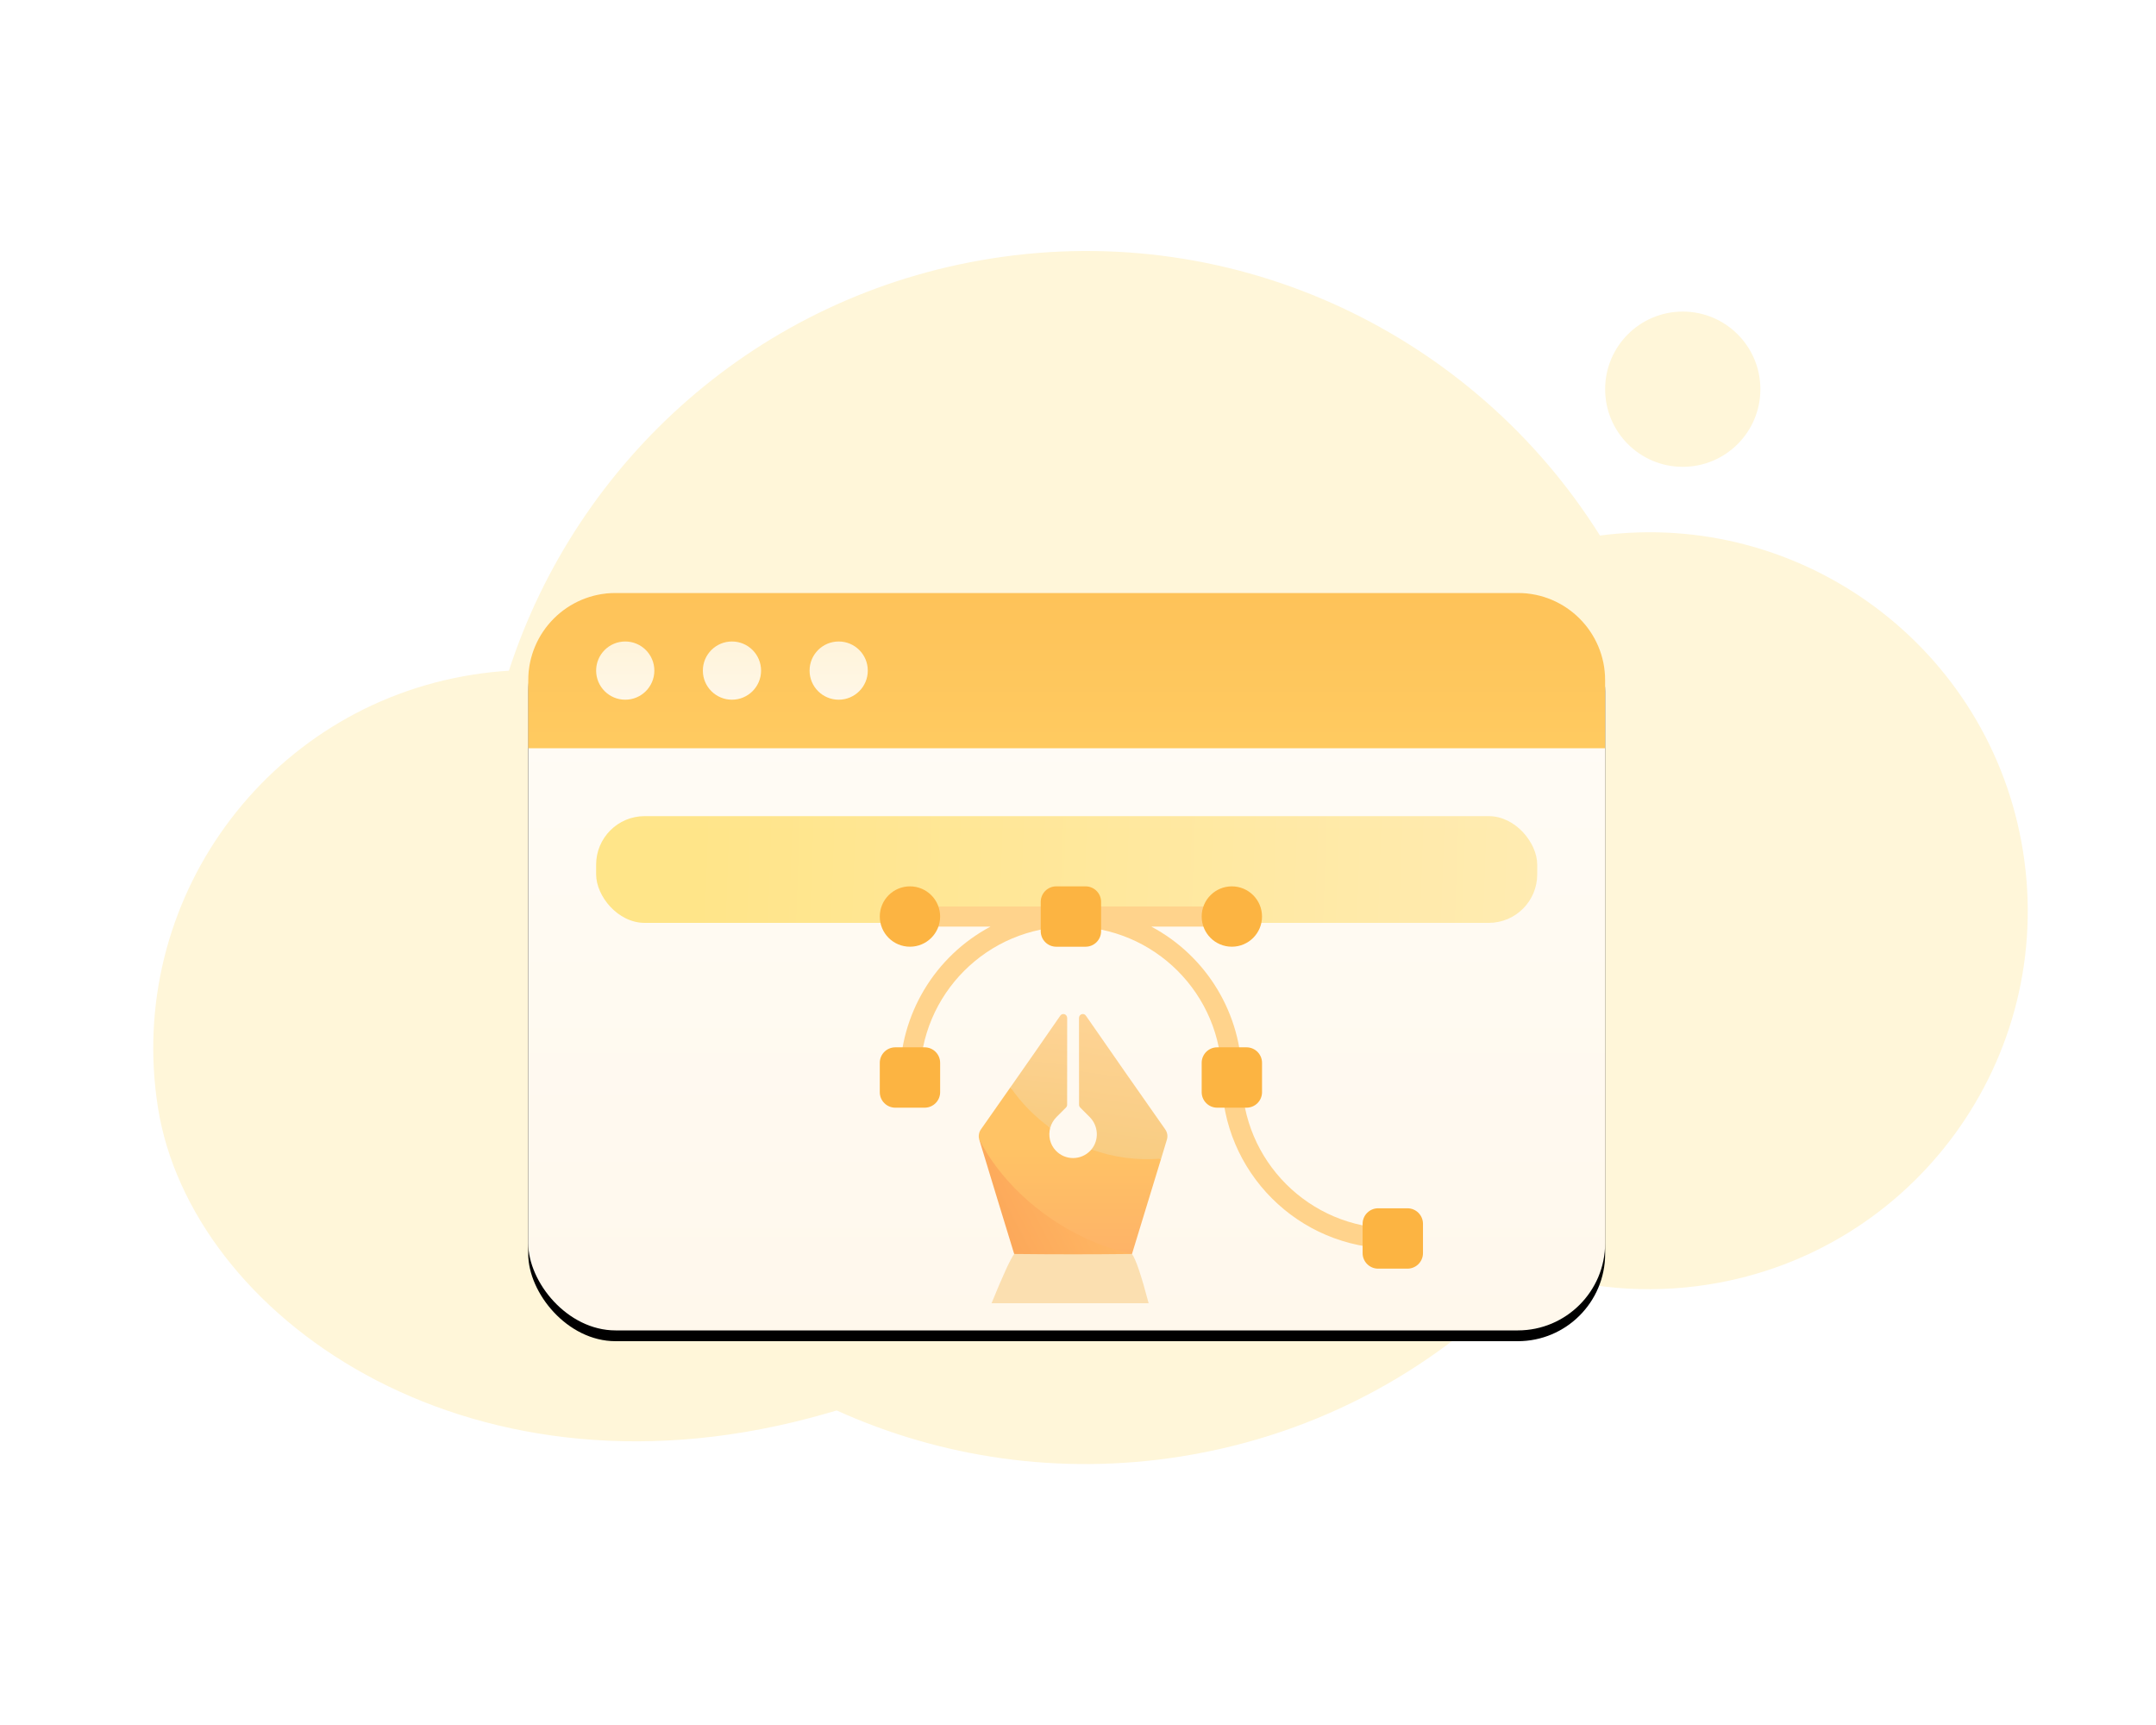 <svg xmlns="http://www.w3.org/2000/svg" xmlns:xlink="http://www.w3.org/1999/xlink" width="200" height="160" viewBox="0 0 200 160">
    <defs>
        <linearGradient id="cn2yi8ottc" x1="50%" x2="50%" y1="0%" y2="100%">
            <stop offset="0%" stop-color="#FFFCF7"/>
            <stop offset="100%" stop-color="#FFF8EC"/>
        </linearGradient>
        <linearGradient id="blmamzfnhd" x1="10.556%" x2="172.113%" y1="50%" y2="50.643%">
            <stop offset="0%" stop-color="#FFD745"/>
            <stop offset="100%" stop-color="#FFEABC"/>
        </linearGradient>
        <linearGradient id="msvo1aa3oe" x1="50%" x2="50%" y1="-391.91%" y2="215.342%">
            <stop offset="0%" stop-color="#FDA53C"/>
            <stop offset="100%" stop-color="#FFD369"/>
        </linearGradient>
        <linearGradient id="b80npq8unf" x1="50%" x2="50%" y1="-142.813%" y2="100%">
            <stop offset="0%" stop-color="#FFF7DB"/>
            <stop offset="100%" stop-color="#FFF"/>
        </linearGradient>
        <linearGradient id="loyfu8oa3g" x1="50%" x2="50%" y1="163.031%" y2="29.635%">
            <stop offset="0%" stop-color="#FBDFB1"/>
            <stop offset="100%" stop-color="#FBDFB0"/>
        </linearGradient>
        <linearGradient id="ywppt6qqjh" x1="13.408%" x2="82.948%" y1="77.399%" y2="50%">
            <stop offset="0%" stop-color="#FCA85A"/>
            <stop offset="100%" stop-color="#FFB864"/>
        </linearGradient>
        <linearGradient id="454yaq218i" x1="79.022%" x2="79.022%" y1="174.369%" y2="35.645%">
            <stop offset="0%" stop-color="#FCA06A"/>
            <stop offset="100%" stop-color="#FFC365"/>
        </linearGradient>
        <linearGradient id="7d4ki8yr8j" x1="21.444%" x2="31.452%" y1="100%" y2="-17.456%">
            <stop offset="0%" stop-color="#F8CC81"/>
            <stop offset="100%" stop-color="#FFD599"/>
        </linearGradient>
        <linearGradient id="piygsdxqnk" x1="30.868%" x2="37.573%" y1="100%" y2="-17.456%">
            <stop offset="0%" stop-color="#F8CC81"/>
            <stop offset="100%" stop-color="#FFD599"/>
        </linearGradient>
        <filter id="52sa729ada" width="113%" height="119%" x="-6.5%" y="-8%" filterUnits="objectBoundingBox">
            <feOffset dy="1" in="SourceAlpha" result="shadowOffsetOuter1"/>
            <feGaussianBlur in="shadowOffsetOuter1" result="shadowBlurOuter1" stdDeviation="2"/>
            <feColorMatrix in="shadowBlurOuter1" values="0 0 0 0 0.983 0 0 0 0 0.725 0 0 0 0 0.258 0 0 0 0.455 0"/>
        </filter>
        <rect id="zouh66gf2b" width="99.9" height="68.4" x="45" y="45" rx="8.1"/>
    </defs>
    <g fill="none" fill-rule="evenodd" transform="translate(4 10)">
        <circle cx="152.1" cy="26.1" r="7.2" fill="#FFF6D9"/>
        <path fill="#FFF6D9" d="M87.934 13.981c22.958-3.636 44.87 7.169 56.484 25.693 18.803-2.485 36.264 10.466 39.249 29.309 3.032 19.146-10.03 37.126-29.177 40.158-5.736.909-11.368.373-16.524-1.339-8.27 8.925-19.483 15.243-32.433 17.294-11.254 1.783-22.256.095-31.917-4.27-.798.236-1.637.471-2.516.704-32.21 8.517-57.414-9.643-60.447-28.79-3.032-19.146 10.03-37.126 29.177-40.158 1.131-.18 2.258-.302 3.378-.371 6.324-19.486 23.104-34.805 44.726-38.23z"/>
        <use fill="#000" filter="url(#52sa729ada)" xlink:href="#zouh66gf2b"/>
        <use fill="url(#cn2yi8ottc)" xlink:href="#zouh66gf2b"/>
        <rect width="87.3" height="9.9" x="51.3" y="65.7" fill="url(#blmamzfnhd)" opacity=".608" rx="4.5"/>
        <path fill="url(#msvo1aa3oe)" d="M53.1 45h83.7c4.474 0 8.1 3.626 8.1 8.1v6.3H45v-6.3c0-4.474 3.626-8.1 8.1-8.1z"/>
        <circle cx="54" cy="52.2" r="2.7" fill="url(#b80npq8unf)" opacity=".854"/>
        <circle cx="63.9" cy="52.2" r="2.7" fill="url(#b80npq8unf)" opacity=".854"/>
        <circle cx="73.8" cy="52.2" r="2.7" fill="url(#b80npq8unf)" opacity=".854"/>
        <path fill="url(#loyfu8oa3g)" fill-rule="nonzero" d="M87.981 110.88h14.572c-.675-2.565-1.19-4.088-1.545-4.57-1.808-1.083-3.631-2.183-5.464-3.29-1.833 1.107-3.656 2.207-5.464 3.29-.355.482-1.054 2.005-2.099 4.57z"/>
        <path fill="url(#ywppt6qqjh)" fill-rule="nonzero" d="M86.841 95.702c1.063 3.522 2.153 7.061 3.24 10.608 3.642.042 7.284.042 10.927 0-4.642-3.48-9.415-7.08-14.167-10.608z"/>
        <path fill="url(#454yaq218i)" fill-rule="nonzero" d="M97.242 96.617c-.032.039-.065.077-.1.114-.873.91-2.323.91-3.195 0-.558-.581-.725-1.392-.523-2.122l-3.69-3.763c-.915 1.308-1.83 2.613-2.741 3.913-.193.275-.249.622-.152.943 2.731 5.293 8.44 9.385 14.167 10.608.905-2.955 1.813-5.905 2.705-8.845-2.156-.277-4.313-.561-6.471-.848z"/>
        <path fill="url(#7d4ki8yr8j)" fill-rule="nonzero" d="M103.713 97.465l.534-1.763c.097-.321.04-.668-.152-.943-2.446-3.49-4.922-7.018-7.352-10.536-.078-.126-.227-.193-.376-.16-.164.036-.275.192-.275.362.003 2.681.005 5.362.005 8.044 0 .097.04.191.108.26l.873.873c.821.821.897 2.137.164 3.015 2.047.736 4.25 1.036 6.471.848z"/>
        <path fill="url(#piygsdxqnk)" fill-rule="nonzero" d="M93.424 94.609c.102-.37.298-.719.586-1.007l.873-.873c.069-.069.108-.163.108-.26 0-2.682.002-5.363.005-8.044 0-.17-.11-.326-.275-.362-.15-.033-.298.034-.376.16-1.525 2.208-3.068 4.42-4.61 6.623 1.015 1.478 2.27 2.743 3.689 3.763z"/>
        <path fill="#FFD38C" fill-rule="nonzero" d="M125.202 103.94c-7.726-.01-13.988-6.271-13.997-13.998-.004-5.859-3.235-11.239-8.404-13.996h7.471c.516 0 .933-.418.933-.934 0-.515-.417-.933-.933-.933h-29.86c-.515 0-.933.418-.933.933 0 .516.418.934.933.934h7.472c-5.17 2.757-8.4 8.137-8.405 13.996 0 .516.418.934.933.934.516 0 .934-.418.934-.934 0-7.73 6.266-13.996 13.996-13.996s13.997 6.266 13.997 13.996c0 8.747 7.116 15.863 15.863 15.863.516 0 .933-.417.933-.933 0-.515-.417-.933-.933-.933z"/>
        <path fill="#FCB442" fill-rule="nonzero" d="M96.702 77.812h-2.719c-.795 0-1.44-.645-1.44-1.44v-2.719c0-.795.645-1.44 1.44-1.44h2.719c.795 0 1.44.645 1.44 1.44v2.719c0 .795-.645 1.44-1.44 1.44zM81.772 92.742h-2.719c-.795 0-1.44-.645-1.44-1.44v-2.719c0-.795.645-1.44 1.44-1.44h2.719c.795 0 1.44.645 1.44 1.44v2.719c0 .795-.645 1.44-1.44 1.44zM111.632 92.742h-2.719c-.795 0-1.44-.645-1.44-1.44v-2.719c0-.795.645-1.44 1.44-1.44h2.719c.795 0 1.44.645 1.44 1.44v2.719c0 .795-.645 1.44-1.44 1.44zM126.562 107.672h-2.72c-.794 0-1.44-.645-1.44-1.44v-2.719c0-.795.646-1.44 1.44-1.44h2.72c.795 0 1.44.645 1.44 1.44v2.719c0 .795-.645 1.44-1.44 1.44z"/>
        <circle cx="110.272" cy="75.012" r="2.799" fill="#FCB442" fill-rule="nonzero"/>
        <circle cx="80.412" cy="75.012" r="2.799" fill="#FCB442" fill-rule="nonzero"/>
    </g>
</svg>
